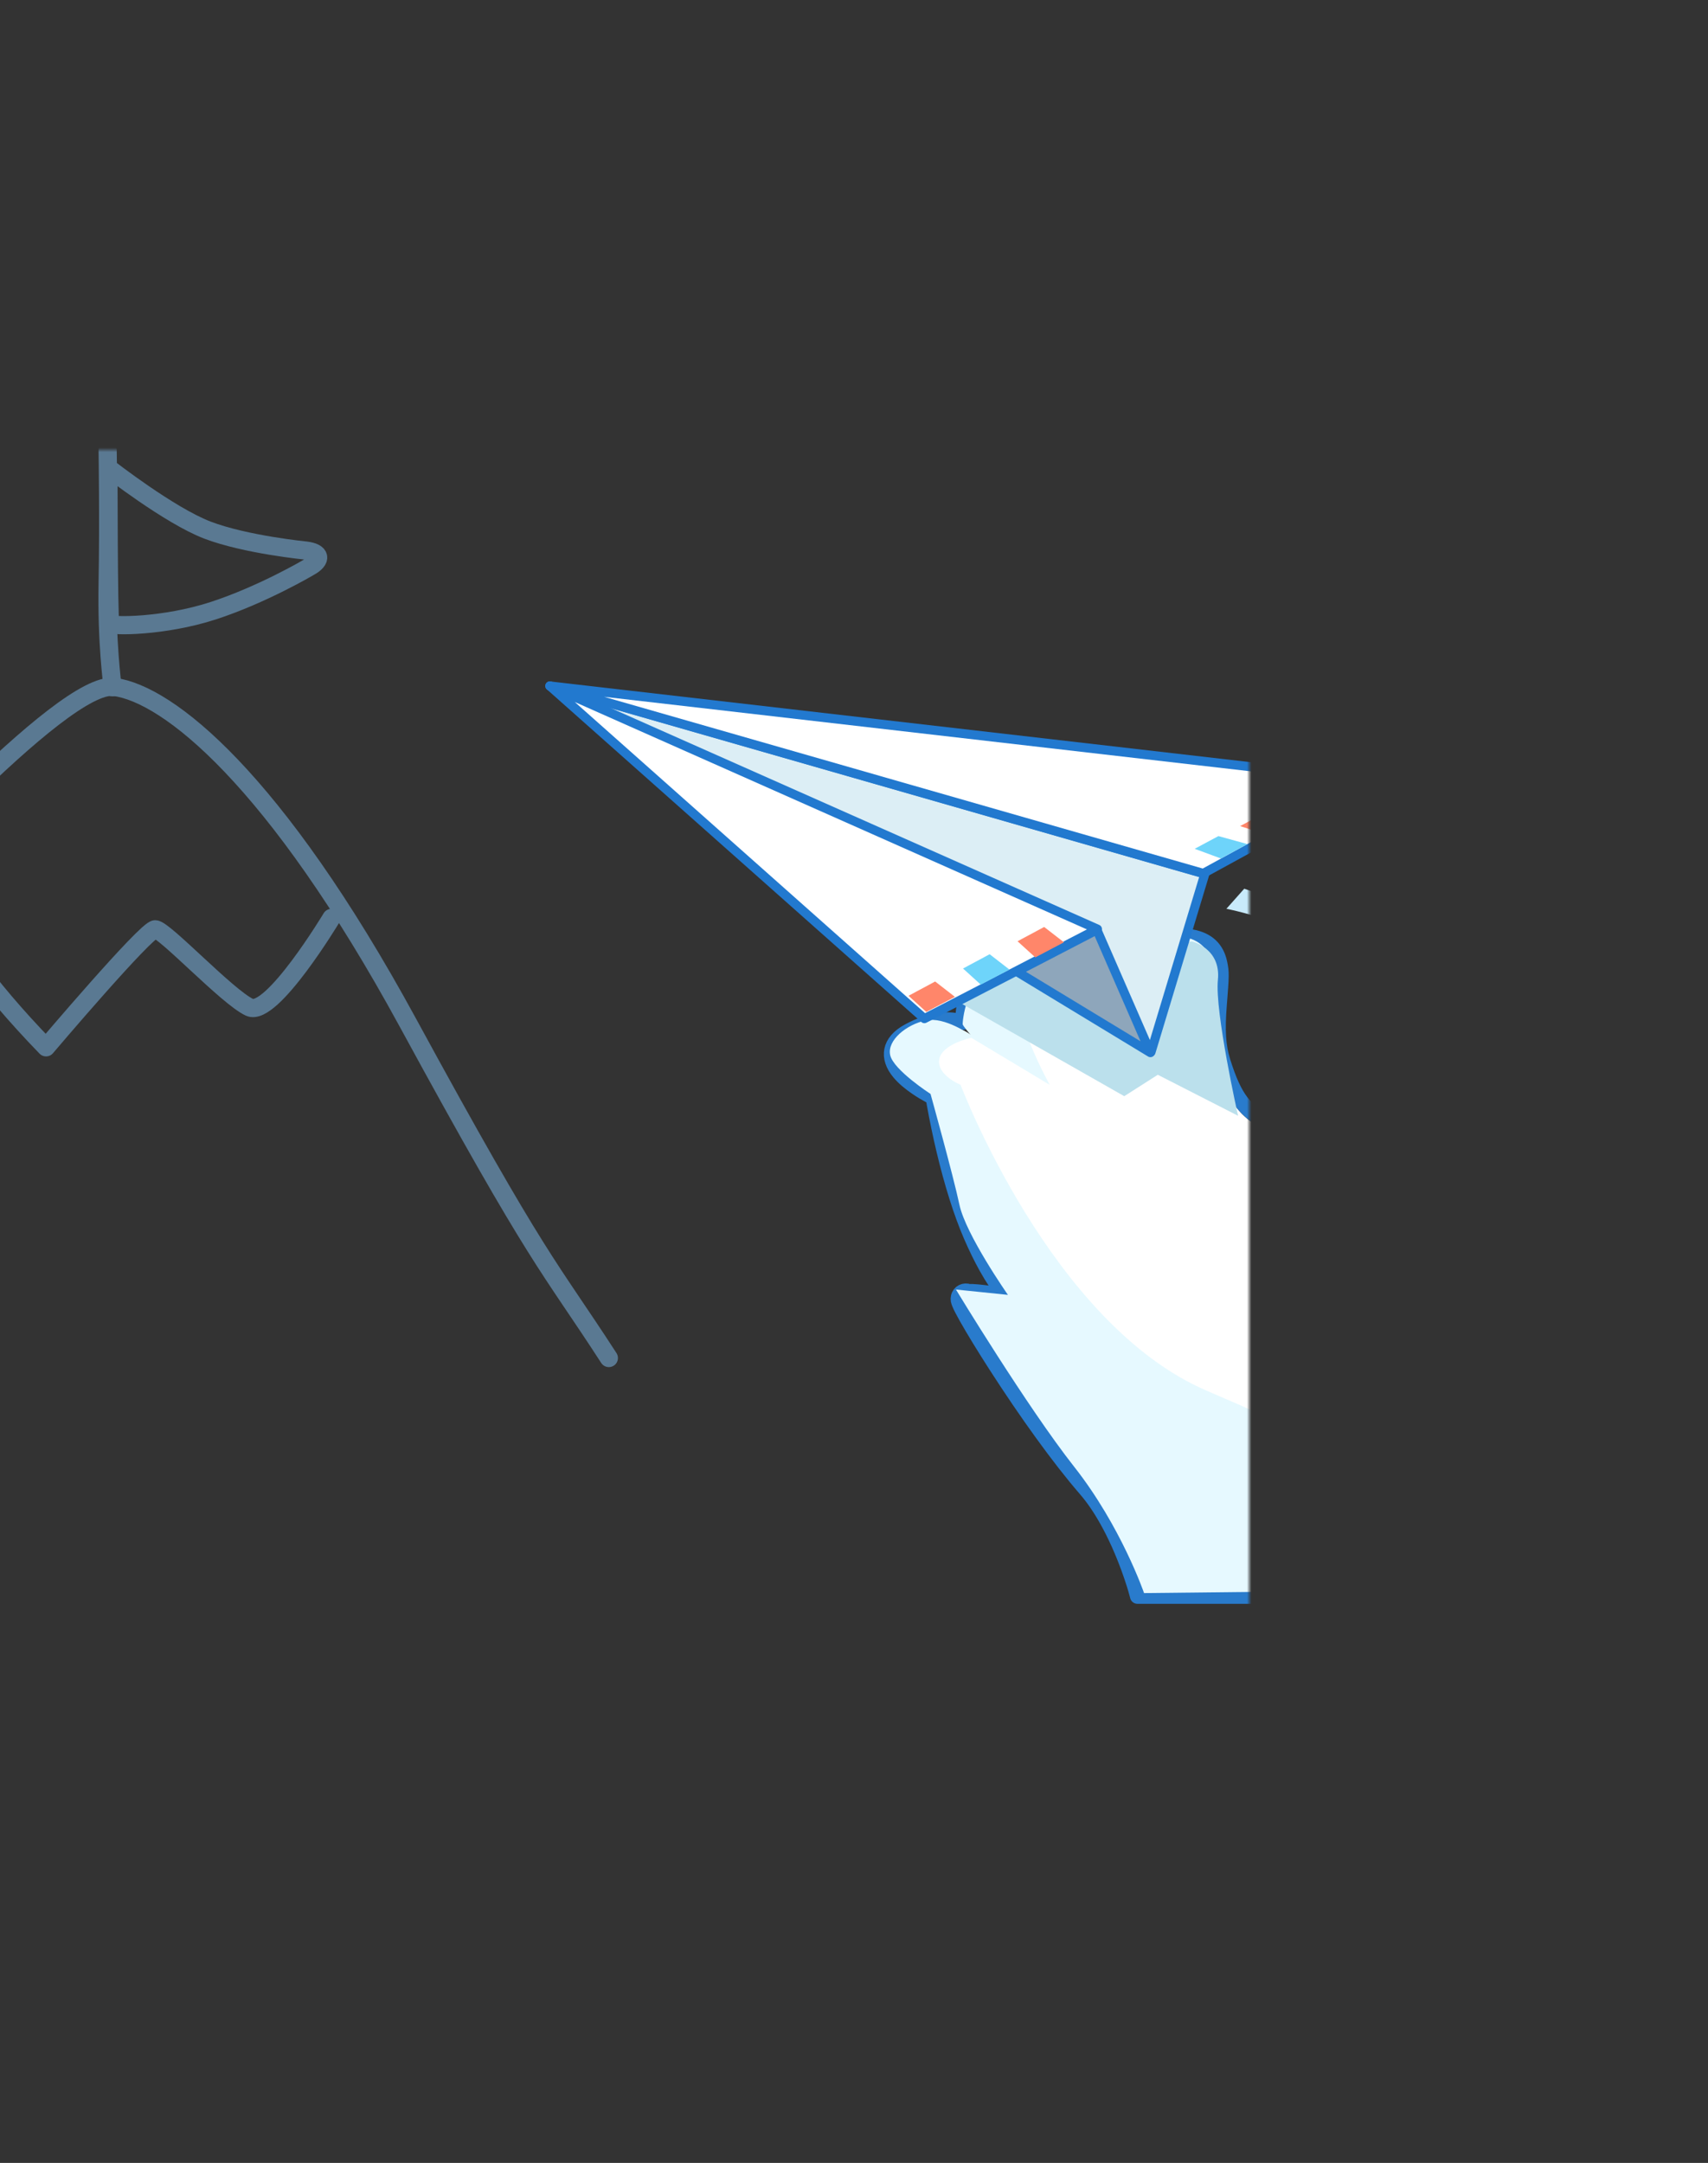 <svg xmlns="http://www.w3.org/2000/svg" width="376" height="476" viewBox="0 0 376 476" xmlns:xlink="http://www.w3.org/1999/xlink">
  <rect x="0" y="0" width="376" height="476" fill="#333333" stroke="none"/>
  <defs>
    <rect id="a" width="376" height="476"/>
    <path id="c" d="M193.293,85.265 C193.293,85.265 194.129,100.039 199.679,110.099 C209.361,127.648 220.062,158.598 218.004,155.697 C214.831,155.264 209.364,152.408 206.156,152.578 C206.156,152.578 209.895,155.929 212.633,169.512 C215.371,183.094 214.369,201.403 214.369,201.403 C214.369,201.403 227.783,211.572 217.84,214.487 C207.897,217.401 204.823,212.033 204.823,212.033 C204.823,212.033 205.203,224.173 195.276,223.481 C185.35,222.79 185.73,215.304 185.73,215.304 C185.73,215.304 184.98,224.251 176.184,223.481 C167.389,222.712 167.506,216.122 167.506,216.122 C167.506,216.122 162.741,225.626 153.621,221.846 C144.501,218.066 154.843,207.619 153.621,194.861 C152.399,182.103 148.24,180.422 143.207,176.053 C141.396,174.481 118.376,153.558 105.909,129.958 C93.442,106.357 89.483,65.853 90.154,63.339"/>
  </defs>
  <g fill="none" fill-rule="evenodd">
    <mask id="b" fill="white">
      <use xlink:href="#a"/>
    </mask>
    <g transform="translate(-101 99)" mask="url(#b)">
      <g transform="translate(221.457 42.527)">
        <g stroke-linejoin="round" transform="rotate(168 155.796 143.434)">
          <use fill="#FFFFFF" xlink:href="#c"/>
          <path stroke="#297BCC" stroke-width="3.303" d="M209.797,154.895 C210.311,155.053 210.878,155.239 211.505,155.455 C211.731,155.533 211.964,155.614 212.265,155.72 C215.06,156.699 216.155,157.055 217.252,157.251 C217.254,157.252 217.256,157.253 217.257,157.254 C218.088,157.796 219.282,157.571 219.749,156.535 C219.982,156.017 219.958,155.673 219.827,154.982 C219.698,154.302 219.398,153.217 218.947,151.771 C218.026,148.827 216.536,144.591 214.788,139.981 C210.438,128.511 205.485,117.204 201.125,109.302 C199.922,107.121 198.883,104.581 198.001,101.755 C196.87,98.134 196.052,94.238 195.5,90.34 C195.306,88.974 195.16,87.707 195.054,86.571 C195.017,86.175 194.988,85.825 194.966,85.525 C194.953,85.348 194.945,85.229 194.942,85.171 L194.942,85.171 L194.871,83.912 L193.637,83.649 L90.497,61.724 L88.963,61.398 L88.558,62.913 C88.023,64.92 89.307,77.231 91.481,89.04 C94.491,105.399 98.834,120.1 104.449,130.729 C110.009,141.254 117.972,151.977 127.326,162.371 C130.692,166.111 134.039,169.581 137.213,172.687 C139.332,174.76 141.235,176.529 142.124,177.3 C142.57,177.688 143.014,178.059 143.606,178.545 C143.763,178.674 144.293,179.108 144.309,179.121 C144.581,179.344 144.786,179.513 144.982,179.676 C149.473,183.418 151.169,186.586 151.977,195.018 C152.337,198.776 151.751,202.2 150.191,207.469 C148.301,213.852 148.185,214.306 148.174,216.448 C148.159,219.676 149.684,222.002 152.988,223.372 C158.22,225.54 162.721,224.146 166.226,220.587 C166.452,220.358 166.665,220.128 166.866,219.901 C167.024,220.198 167.202,220.491 167.401,220.778 C169.075,223.197 171.922,224.766 176.04,225.127 C180.576,225.523 183.781,223.708 185.691,220.499 C187.486,223.135 190.603,224.811 195.162,225.129 C200.415,225.495 203.781,222.811 205.415,218.338 C205.755,217.409 206.004,216.442 206.177,215.463 C209.088,217.19 213.114,217.593 218.304,216.071 C223.067,214.675 224.229,211.353 222.227,207.56 C221.523,206.226 220.46,204.859 219.131,203.474 C218.308,202.616 217.432,201.803 216.556,201.056 C216.376,200.902 216.209,200.762 216.057,200.637 C216.075,200.214 216.092,199.74 216.109,199.219 C216.32,192.537 216.207,185.125 215.53,178.111 C215.219,174.88 214.797,171.889 214.252,169.185 C213.693,166.415 213.068,163.933 212.387,161.723 C211.524,158.924 210.603,156.654 209.662,154.854 L209.797,154.895 Z"/>
        </g>
        <path fill="#E6F9FF" d="M191.479,82.444 C191.479,82.444 193.355,97.833 200.739,112.817 C208.122,127.801 218.098,156.397 218.098,156.397 L207.147,152.868 C207.147,152.868 213.464,167.76 213.464,174.489 C213.464,181.218 214.619,199.663 214.619,199.663 C214.619,199.663 221.53,206.544 221.53,209.882 C221.53,213.221 216.616,215.705 212.292,215.705 C207.969,215.705 203.264,210.479 203.264,210.479 C203.264,210.479 204.532,212.849 204.514,213.181 C204.495,213.513 201.826,222.701 195.304,223.49 C187.763,224.402 184.579,217.409 184.579,217.409 C184.579,217.409 183.046,223.027 175.967,223.49 C168.889,223.952 166.303,216.644 166.303,216.644 C166.303,216.644 162.483,222.53 157.174,222.53 C150.329,222.53 148.564,218.241 148.564,217.409 C148.564,216.577 156.025,219.063 159.088,211.923 C160.738,208.078 166.303,213.181 166.303,213.181 C166.303,213.181 168.699,219.816 171.621,220.056 C174.544,220.296 174.697,214.414 177.647,211.923 C182.691,207.664 184.579,214.793 184.579,214.793 C184.579,214.793 184.829,217.118 189.502,215.84 C194.174,214.562 188.537,196.169 188.537,196.169 L203.264,209.882 C203.264,209.882 209.96,209.915 211.181,206.658 C212.403,203.401 207.728,200.248 207.728,200.248 C207.728,200.248 199.218,144.531 168.615,123.062 C138.012,101.594 88.036,61.622 88.036,61.622 L191.479,82.444 Z" style="mix-blend-mode:darken" transform="rotate(168 154.783 142.597)"/>
        <path fill="#BBE0EC" d="M91.312,79.395 L127.035,99.713 L134.421,95.001 L152.091,104.024 C152.091,104.024 146.942,81.071 147.651,74.123 C148.359,67.175 142.003,65.691 142.003,65.691 L101.616,67.335 L91.312,79.395 Z" style="mix-blend-mode:darken"/>
        <g stroke="#2279CF" stroke-width="2" transform="rotate(-3 180.498 -6.639)" stroke-linecap="round" stroke-linejoin="round">
          <polygon fill="#DCEEF5" points="0 0 127.953 87.334 141.815 48.862"/>
          <polygon fill="#8EA6BB" points="99.332 68.124 127.801 87.498 117.445 59.901"/>
          <polygon fill="#FFFFFF" points="0 0 117.571 59.74 78.498 77.423"/>
          <polygon fill="#FFFFFF" points="0 0 179.726 30.313 141.487 48.722"/>
        </g>
        <g transform="translate(79.543 31.473)">
          <polygon fill="#FF866A" points="3.912 49.693 10.214 46.373 5.863 43 0 46.144"/>
          <polygon fill="#6ED4FA" points="15.912 43.693 22.214 40.373 17.863 37 12 40.144"/>
          <polygon fill="#FF866A" points="27.912 37.693 34.214 34.373 29.863 31 24 34.144"/>
          <polygon fill="#6ED4FA" points="68.769 15.928 74.596 12.76 68.22 11 63 13.8"/>
          <polygon fill="#FF866A" points="78.574 10.607 84.052 7.601 78.22 6 73 8.8"/>
          <polygon fill="#6ED4FA" points="89.22 4.503 94.831 1.547 89.22 0 84 2.8"/>
        </g>
        <g fill="#C8EAFA" transform="rotate(164 117.7 85.835)">
          <path d="M44.936,114.787 C44.936,114.787 24.201,96.869 15.061,72.283 C5.921,47.696 2.27,15.843 2.27,15.843 C1.016,7.093 1.524,7.004 3.506,15.614 C3.506,15.614 8.792,42.443 19.153,69.58 C29.515,96.716 50.638,113.217 50.638,113.217 L44.936,114.787 Z"/>
          <path d="M59.418,113.258 C59.418,113.258 44.476,94.611 35.336,70.025 C26.195,45.438 24.32,11.759 24.32,11.759 C23.542,2.962 23.787,2.939 25.019,11.683 C25.019,11.683 27.899,41.762 38.26,68.899 C48.621,96.035 65.121,111.688 65.121,111.688 L59.418,113.258 Z" transform="rotate(-17 44.497 59.2)"/>
        </g>
      </g>
      <g opacity=".5" stroke-linecap="round" stroke-linejoin="round">
        <g stroke="#81BFF1" stroke-width="4" transform="translate(0 51.952)">
          <path d="M7.10542736e-14,116.218 C20.146,94.473 39.743,79.919 56.197,62.819 C72.651,45.719 114.755,-1.269 126.157,0.223 C137.954,1.767 161.499,20.332 190.757,74.049 C220.016,127.766 221.571,127.13 235.031,147.91"/>
          <path d="M80.018,40.511 C86.959,40.263 82.91,50.4 111.139,79.533 C111.139,79.533 133.177,53.557 135.166,53.557 C137.156,53.557 151.061,68.475 155.92,70.729 C160.779,72.983 173.967,51.058 173.967,51.058"/>
        </g>
        <path stroke="#81BFF1" stroke-width="4" d="M125.742,52.245 C125.742,51.149 124.447,42.792 124.698,29.22 C124.949,15.647 124.698,0.16 124.698,0.16"/>
        <path stroke="#81BFF1" stroke-width="4" d="M124.879,3.993 C124.879,3.993 138.262,14.446 146.654,17.657 C155.047,20.867 168.358,22.167 168.358,22.167 C171.642,22.572 171.964,24.219 169.049,25.807 C169.049,25.807 158.866,31.842 147.957,35.396 C137.048,38.949 125.478,38.883 125.279,38.255 C124.879,36.993 124.879,3.993 124.879,3.993 Z"/>
      </g>
    </g>
  </g>
</svg>
